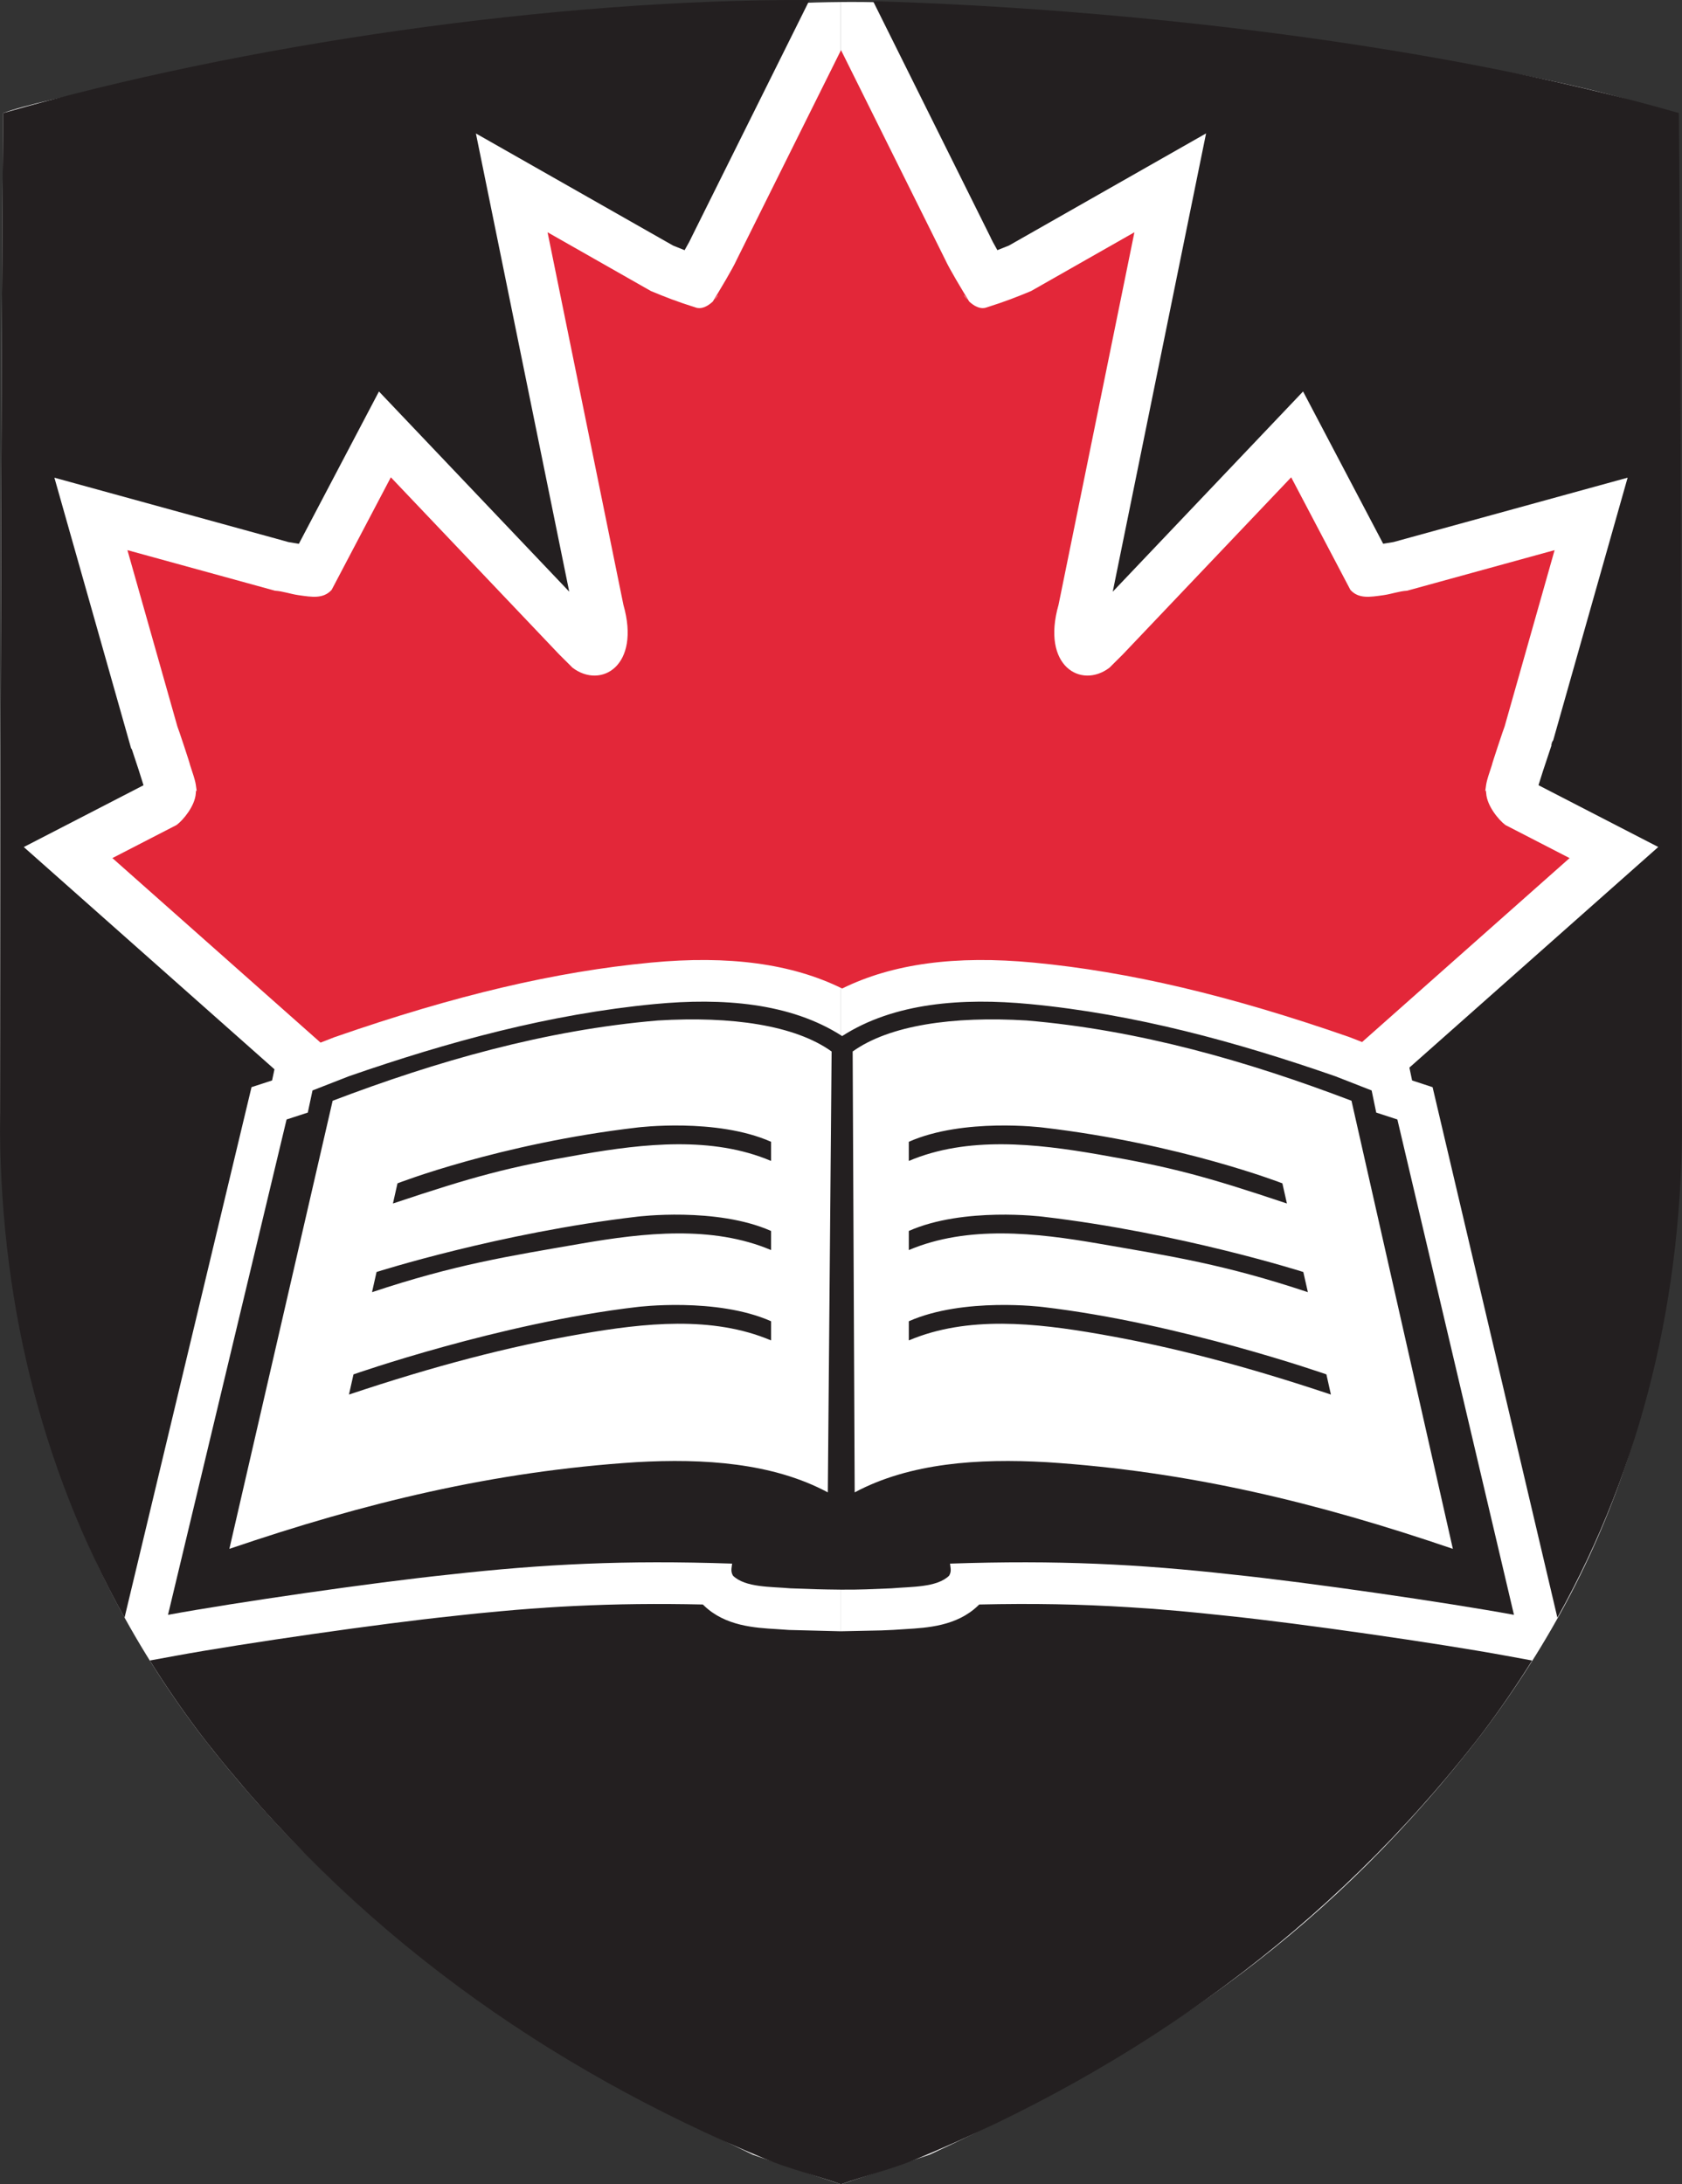 <?xml version="1.0" encoding="UTF-8" standalone="no"?>
<!-- Created with Inkscape (http://www.inkscape.org/) -->

<svg
   xmlns:dc="http://purl.org/dc/elements/1.1/"
   xmlns:cc="http://creativecommons.org/ns#"
   xmlns:rdf="http://www.w3.org/1999/02/22-rdf-syntax-ns#"
   xmlns:svg="http://www.w3.org/2000/svg"
   xmlns="http://www.w3.org/2000/svg"
   xmlns:sodipodi="http://sodipodi.sourceforge.net/DTD/sodipodi-0.dtd"
   xmlns:inkscape="http://www.inkscape.org/namespaces/inkscape"
   version="1.0"
   width="132.258"
   height="171.746"
   id="svg2"
   xml:space="preserve"
   inkscape:version="0.48.5 r10040"
   sodipodi:docname="Carleton.svg"><rect width="100%" height="100%" fill="#333333" stroke="none"/><sodipodi:namedview
     pagecolor="#ffffff"
     bordercolor="#666666"
     borderopacity="1"
     objecttolerance="10"
     gridtolerance="10"
     guidetolerance="10"
     inkscape:pageopacity="0"
     inkscape:pageshadow="2"
     inkscape:window-width="1858"
     inkscape:window-height="1057"
     id="namedview61"
     showgrid="false"
     fit-margin-top="0"
     fit-margin-left="0"
     fit-margin-right="0"
     fit-margin-bottom="0"
     inkscape:zoom="0.40857143"
     inkscape:cx="345.65531"
     inkscape:cy="38.472567"
     inkscape:window-x="54"
     inkscape:window-y="-8"
     inkscape:window-maximized="1"
     inkscape:current-layer="svg2" /><defs
     id="defs5" /><g
     transform="matrix(1.25,0,0,-1.25,-12.075,339.398)"
     id="g11"><path
       d="m 62.561,134.121 5.575,1.864 c 15.224,7.062 25.487,14.488 34.745,26.487 8.77,11.624 12.141,23.496 12.582,39.066 0,6.9e-4 -0.209,50.281 -0.3,62.535 -5.397,3.085 -37.863,7.45 -52.609,7.318"
       id="path951"
       style="fill:#ffffff;fill-opacity:1;fill-rule:nonzero;stroke:none"
       inkscape:connector-curvature="0" /><path
       d="M 62.555,271.39 C 46.771,271.249 14.968,266.324 9.86,264.406 9.665,240.487 9.663,201.538 9.663,201.538 10.042,186.672 13.483,174.081 22.243,162.472 c 9.267,-12.014 20.306,-19.566 34.777,-26.492 0.131,-0.061 5.541,-1.859 5.541,-1.859"
       id="path953"
       style="fill:#ffffff;fill-opacity:1;fill-rule:nonzero;stroke:none"
       inkscape:connector-curvature="0" /><path
       d="m 75.459,179.546 c -4.218,0.239 -8.555,-0.039 -12.035,-1.902 l -0.127,27.733 c 2.302,1.65 6.3,2.234 10.939,1.951 7.085,-0.599 13.927,-2.568 20.439,-5.049 l 6.377,-28.187 c -8.476,2.892 -16.575,4.875 -25.593,5.455 z m -13.725,-1.902 c -3.474,1.863 -7.807,2.141 -12.03,1.902 -9.017,-0.58 -17.126,-2.563 -25.615,-5.455 l 6.496,28.187 c 6.519,2.481 13.37,4.451 20.457,5.049 4.64,0.284 8.635,-0.3 10.931,-1.951 l -0.239,-27.733 z m 35.83,23.456 -1.332,0.434 -0.289,1.392 -2.288,0.894 c -6.229,2.166 -12.616,3.912 -19.21,4.54 -4.247,0.406 -8.546,0.088 -11.81,-2.013 -3.253,2.101 -7.55,2.419 -11.797,2.013 -6.596,-0.629 -12.992,-2.374 -19.231,-4.54 l -2.289,-0.894 -0.296,-1.392 -1.335,-0.434 -7.459,-31.159 c 4.206,0.773 12.874,2.031 17.676,2.531 5.974,0.667 11.065,0.919 17.811,0.691 -0.031,-0.271 -0.108,-0.496 0.058,-0.765 0.782,-0.748 2.357,-0.677 3.615,-0.79 1.309,-0.051 1.889,-0.07 3.176,-0.083 1.286,-0.007 1.871,0.032 3.176,0.083 1.258,0.113 2.835,0.042 3.62,0.79 0.168,0.269 0.091,0.494 0.061,0.765 6.748,0.227 11.838,-0.024 17.808,-0.691 4.8,-0.499 13.461,-1.758 17.667,-2.531 l -7.334,31.159"
       id="path955"
       style="fill:#231f20;fill-opacity:1;fill-rule:nonzero;stroke:none"
       inkscape:connector-curvature="0" /><path
       d="m 64.583,271.442 7.404,-14.883 0.021,-0.051 c 0.029,-0.063 0.128,-0.263 0.392,-0.725 0.248,0.095 0.487,0.191 0.725,0.289 0.334,0.189 12.403,7.055 12.403,7.055 0,0 -5.35,-26.269 -5.871,-28.829 2.371,2.494 11.973,12.596 11.973,12.596 0,0 4.084,-7.764 5.039,-9.58 0.165,0.027 1.314,0.22 1.314,0.22 l -0.652,-0.108 14.715,4.046 -4.68,-16.516 c 0,0 -0.064,-0.109 -0.088,-0.14 l 0.012,-0.005 c 0,0 -0.054,-0.165 -0.061,-0.191 0.004,0.006 0.045,0.065 0.045,0.065 0,0 -0.386,-1.165 -0.56,-1.685 -0.069,-0.214 -0.231,-0.739 -0.276,-0.873 0.894,-0.46 7.535,-3.887 7.535,-3.887 0,0 -8.596,-7.617 -15.655,-13.876 0.069,-0.329 0.151,-0.72 0.17,-0.809 0.185,-0.061 1.289,-0.423 1.289,-0.423 l 7.85,-33.368 c 5.33,9.573 7.932,20.284 7.838,31.776 0,0 -0.04,46.504 -0.196,62.868 -14.991,4.309 -34.66,6.564 -50.685,7.036"
       id="path957"
       style="fill:#231f20;fill-opacity:1;fill-rule:nonzero;stroke:none"
       inkscape:connector-curvature="0" /><path
       d="m 62.561,134.121 c 1.387,0.504 3.353,0.997 4.761,1.595 13.74,5.711 25.979,14.336 35.559,26.756 1.129,1.499 2.179,3.031 3.157,4.596 l -1.615,0.296 c -4.328,0.797 -12.978,2.037 -17.486,2.506 -0.493,0.054 -0.976,0.105 -1.453,0.152 -0.099,0.012 -0.197,0.024 -0.296,0.031 -0.482,0.049 -0.96,0.096 -1.43,0.137 -0.007,0 -0.011,0 -0.019,0 -0.486,0.044 -0.964,0.083 -1.439,0.12 -0.038,0.002 -0.079,0.007 -0.115,0.01 -0.489,0.036 -0.972,0.068 -1.452,0.097 -3.126,0.198 -6.128,0.25 -9.475,0.174 -0.042,-0.042 -0.091,-0.088 -0.091,-0.088 -1.332,-1.271 -3.185,-1.378 -4.539,-1.459 l -0.752,-0.049 -0.766,-0.034 -2.567,-0.054 -3.257,0.083 -0.786,0.054 c -1.354,0.081 -3.207,0.188 -4.54,1.464 0,0 -0.046,0.047 -0.086,0.083 -2.841,0.063 -5.435,0.034 -8.069,-0.093 -0.605,-0.029 -1.211,-0.065 -1.824,-0.105 -0.01,0 -0.022,-0.005 -0.034,-0.005 -0.297,-0.019 -0.592,-0.039 -0.894,-0.061 -0.019,0 -0.039,-0.005 -0.059,-0.005 -0.291,-0.022 -0.58,-0.046 -0.875,-0.068 -0.045,-0.003 -0.092,-0.008 -0.14,-0.013 -0.268,-0.024 -0.535,-0.047 -0.809,-0.071 -0.088,-0.01 -0.177,-0.017 -0.261,-0.026 -0.236,-0.019 -0.471,-0.042 -0.71,-0.066 -0.152,-0.015 -0.306,-0.03 -0.46,-0.044 -0.177,-0.019 -0.357,-0.036 -0.537,-0.056 -0.338,-0.037 -0.681,-0.074 -1.028,-0.111 -4.497,-0.467 -13.15,-1.709 -17.473,-2.503 l -1.617,-0.296 c 0.976,-1.565 2.028,-3.097 3.158,-4.596 9.58,-12.42 21.82,-21.045 35.556,-26.756 1.41,-0.597 3.377,-1.09 4.762,-1.595"
       id="path959"
       style="fill:#231f20;fill-opacity:1;fill-rule:nonzero;stroke:none"
       inkscape:connector-curvature="0" /><path
       d="M 60.584,271.517 C 44.555,271.59 24.863,268.719 9.86,264.406 9.7,248.042 9.663,201.538 9.663,201.538 9.568,190.046 12.17,179.338 17.494,169.764 l 7.988,33.37 c 0,0 1.122,0.364 1.293,0.421 0.017,0.074 0.086,0.398 0.15,0.702 -7.08,6.277 -15.769,13.98 -15.769,13.98 0,0 6.64,3.427 7.532,3.887 -0.042,0.135 -0.222,0.7 -0.312,0.987 -0.154,0.466 -0.321,0.969 -0.424,1.28 -0.003,0.005 -0.045,0.054 -0.045,0.054 l -4.825,17.025 14.716,-4.046 -0.638,0.104 c 0.127,-0.022 1.141,-0.189 1.3,-0.217 0.956,1.818 5.038,9.582 5.038,9.582 0,0 9.594,-10.094 11.97,-12.593 -0.525,2.566 -5.871,28.823 -5.871,28.823 0,0 12.075,-6.864 12.406,-7.053 0.239,-0.098 0.477,-0.194 0.723,-0.289 0.275,0.481 0.368,0.67 0.388,0.716 l 0.025,0.056 6.582,13.227 0.862,1.736"
       id="path961"
       style="fill:#231f20;fill-opacity:1;fill-rule:nonzero;stroke:none"
       inkscape:connector-curvature="0" /><path
       d="m 54.604,252.657 c 0.334,0.48 0.266,0.28 0,0 z m 15.922,-0.001 c -0.268,0.281 -0.337,0.484 0,0 z M 21.976,221.605 c -0.054,-0.782 -0.786,-1.668 -1.207,-1.98 l -4.039,-2.082 13.094,-11.608 0.877,0.343 0.047,0.015 c 7.537,2.619 13.84,4.104 19.841,4.674 4.932,0.471 8.89,-0.07 12.046,-1.629 3.165,1.56 7.125,2.1 12.059,1.629 5.995,-0.572 12.294,-2.056 19.82,-4.674 l 0.047,-0.017 0.781,-0.305 13.052,11.571 -4.039,2.082 c -0.417,0.312 -1.152,1.198 -1.204,1.98 -0.016,0.233 -0.042,0.209 -0.065,0.139 0.004,0.021 0.008,0.04 0.011,0.068 0.076,0.46 0,0.364 0.421,1.614 -0.034,-0.033 0.769,2.378 0.79,2.397 l 3.144,11.091 -9.279,-2.552 c -0.508,-0.03 -0.977,-0.209 -1.477,-0.279 -0.872,-0.124 -1.57,-0.242 -2.09,0.332 l -3.724,7.081 -10.594,-11.144 -0.839,-0.834 c -1.784,-1.354 -4.302,0.105 -3.201,3.958 l 4.772,23.433 -6.5,-3.697 c -0.875,-0.364 -1.63,-0.663 -2.832,-1.041 -0.398,-0.125 -0.794,0.131 -1.062,0.383 -0.463,0.757 -1.243,2.049 -1.511,2.638 l -6.551,13.176 -6.556,-13.176 c -0.265,-0.588 -1.044,-1.88 -1.507,-2.637 -0.267,-0.252 -0.665,-0.509 -1.063,-0.384 -1.205,0.378 -1.955,0.677 -2.832,1.041 l -6.502,3.697 4.771,-23.433 c 1.101,-3.853 -1.417,-5.312 -3.199,-3.958 l -0.838,0.834 -10.592,11.144 -3.724,-7.081 c -0.524,-0.574 -1.225,-0.456 -2.091,-0.332 -0.499,0.07 -0.967,0.249 -1.474,0.279 l -9.281,2.552 3.142,-11.091 c 0.022,-0.019 0.825,-2.43 0.789,-2.397 0.42,-1.25 0.344,-1.154 0.42,-1.614 0.003,-0.021 0.005,-0.035 0.008,-0.054 -0.022,0.058 -0.048,0.065 -0.06,-0.153"
       id="path963"
       style="fill:#e32739;fill-opacity:1;fill-rule:nonzero;stroke:none"
       inkscape:connector-curvature="0" /><path
       d="m 58.164,198.493 c -3.706,1.571 -8.007,1.088 -11.921,0.41 -4.624,-0.801 -6.772,-1.384 -11.865,-3.088 l 0.286,1.268 c 0,0 6.414,2.499 15.076,3.511 0,0 4.979,0.628 8.424,-0.897 l 0,-1.203"
       id="path965"
       style="fill:#231f20;fill-opacity:1;fill-rule:nonzero;stroke:none"
       inkscape:connector-curvature="0" /><path
       d="m 58.164,192.886 c -3.706,1.569 -8.007,1.086 -11.921,0.41 -4.624,-0.802 -7.938,-1.312 -13.181,-3.059 l 0.285,1.269 c 0,0 7.731,2.467 16.393,3.48 0,0 4.979,0.628 8.424,-0.898 l 0,-1.202"
       id="path967"
       style="fill:#231f20;fill-opacity:1;fill-rule:nonzero;stroke:none"
       inkscape:connector-curvature="0" /><path
       d="m 58.164,187.203 c -3.706,1.572 -8.007,1.088 -11.921,0.41 -4.624,-0.799 -9.321,-2.039 -14.632,-3.816 l 0.286,1.269 c 0,0 9.182,3.225 17.844,4.239 0,0 4.979,0.629 8.424,-0.897 l 0,-1.205"
       id="path969"
       style="fill:#231f20;fill-opacity:1;fill-rule:nonzero;stroke:none"
       inkscape:connector-curvature="0" /><path
       d="m 66.829,198.493 c 3.706,1.571 8.007,1.088 11.92,0.41 4.624,-0.801 6.772,-1.384 11.865,-3.088 l -0.286,1.268 c 0,0 -6.414,2.499 -15.076,3.511 0,0 -4.979,0.628 -8.424,-0.897 l 0,-1.203"
       id="path971"
       style="fill:#231f20;fill-opacity:1;fill-rule:nonzero;stroke:none"
       inkscape:connector-curvature="0" /><path
       d="m 66.829,192.886 c 3.706,1.569 8.007,1.086 11.92,0.41 4.624,-0.802 7.939,-1.312 13.183,-3.059 l -0.287,1.269 c 0,0 -7.73,2.467 -16.392,3.48 0,0 -4.979,0.628 -8.424,-0.898 l 0,-1.202"
       id="path973"
       style="fill:#231f20;fill-opacity:1;fill-rule:nonzero;stroke:none"
       inkscape:connector-curvature="0" /><path
       d="m 66.829,187.203 c 3.706,1.572 8.007,1.088 11.92,0.41 4.624,-0.799 9.323,-2.039 14.632,-3.816 l -0.284,1.269 c 0,0 -9.183,3.225 -17.844,4.239 0,0 -4.979,0.629 -8.424,-0.897 l 0,-1.205"
       id="path975"
       style="fill:#231f20;fill-opacity:1;fill-rule:nonzero;stroke:none"
       inkscape:connector-curvature="0" /></g></svg>